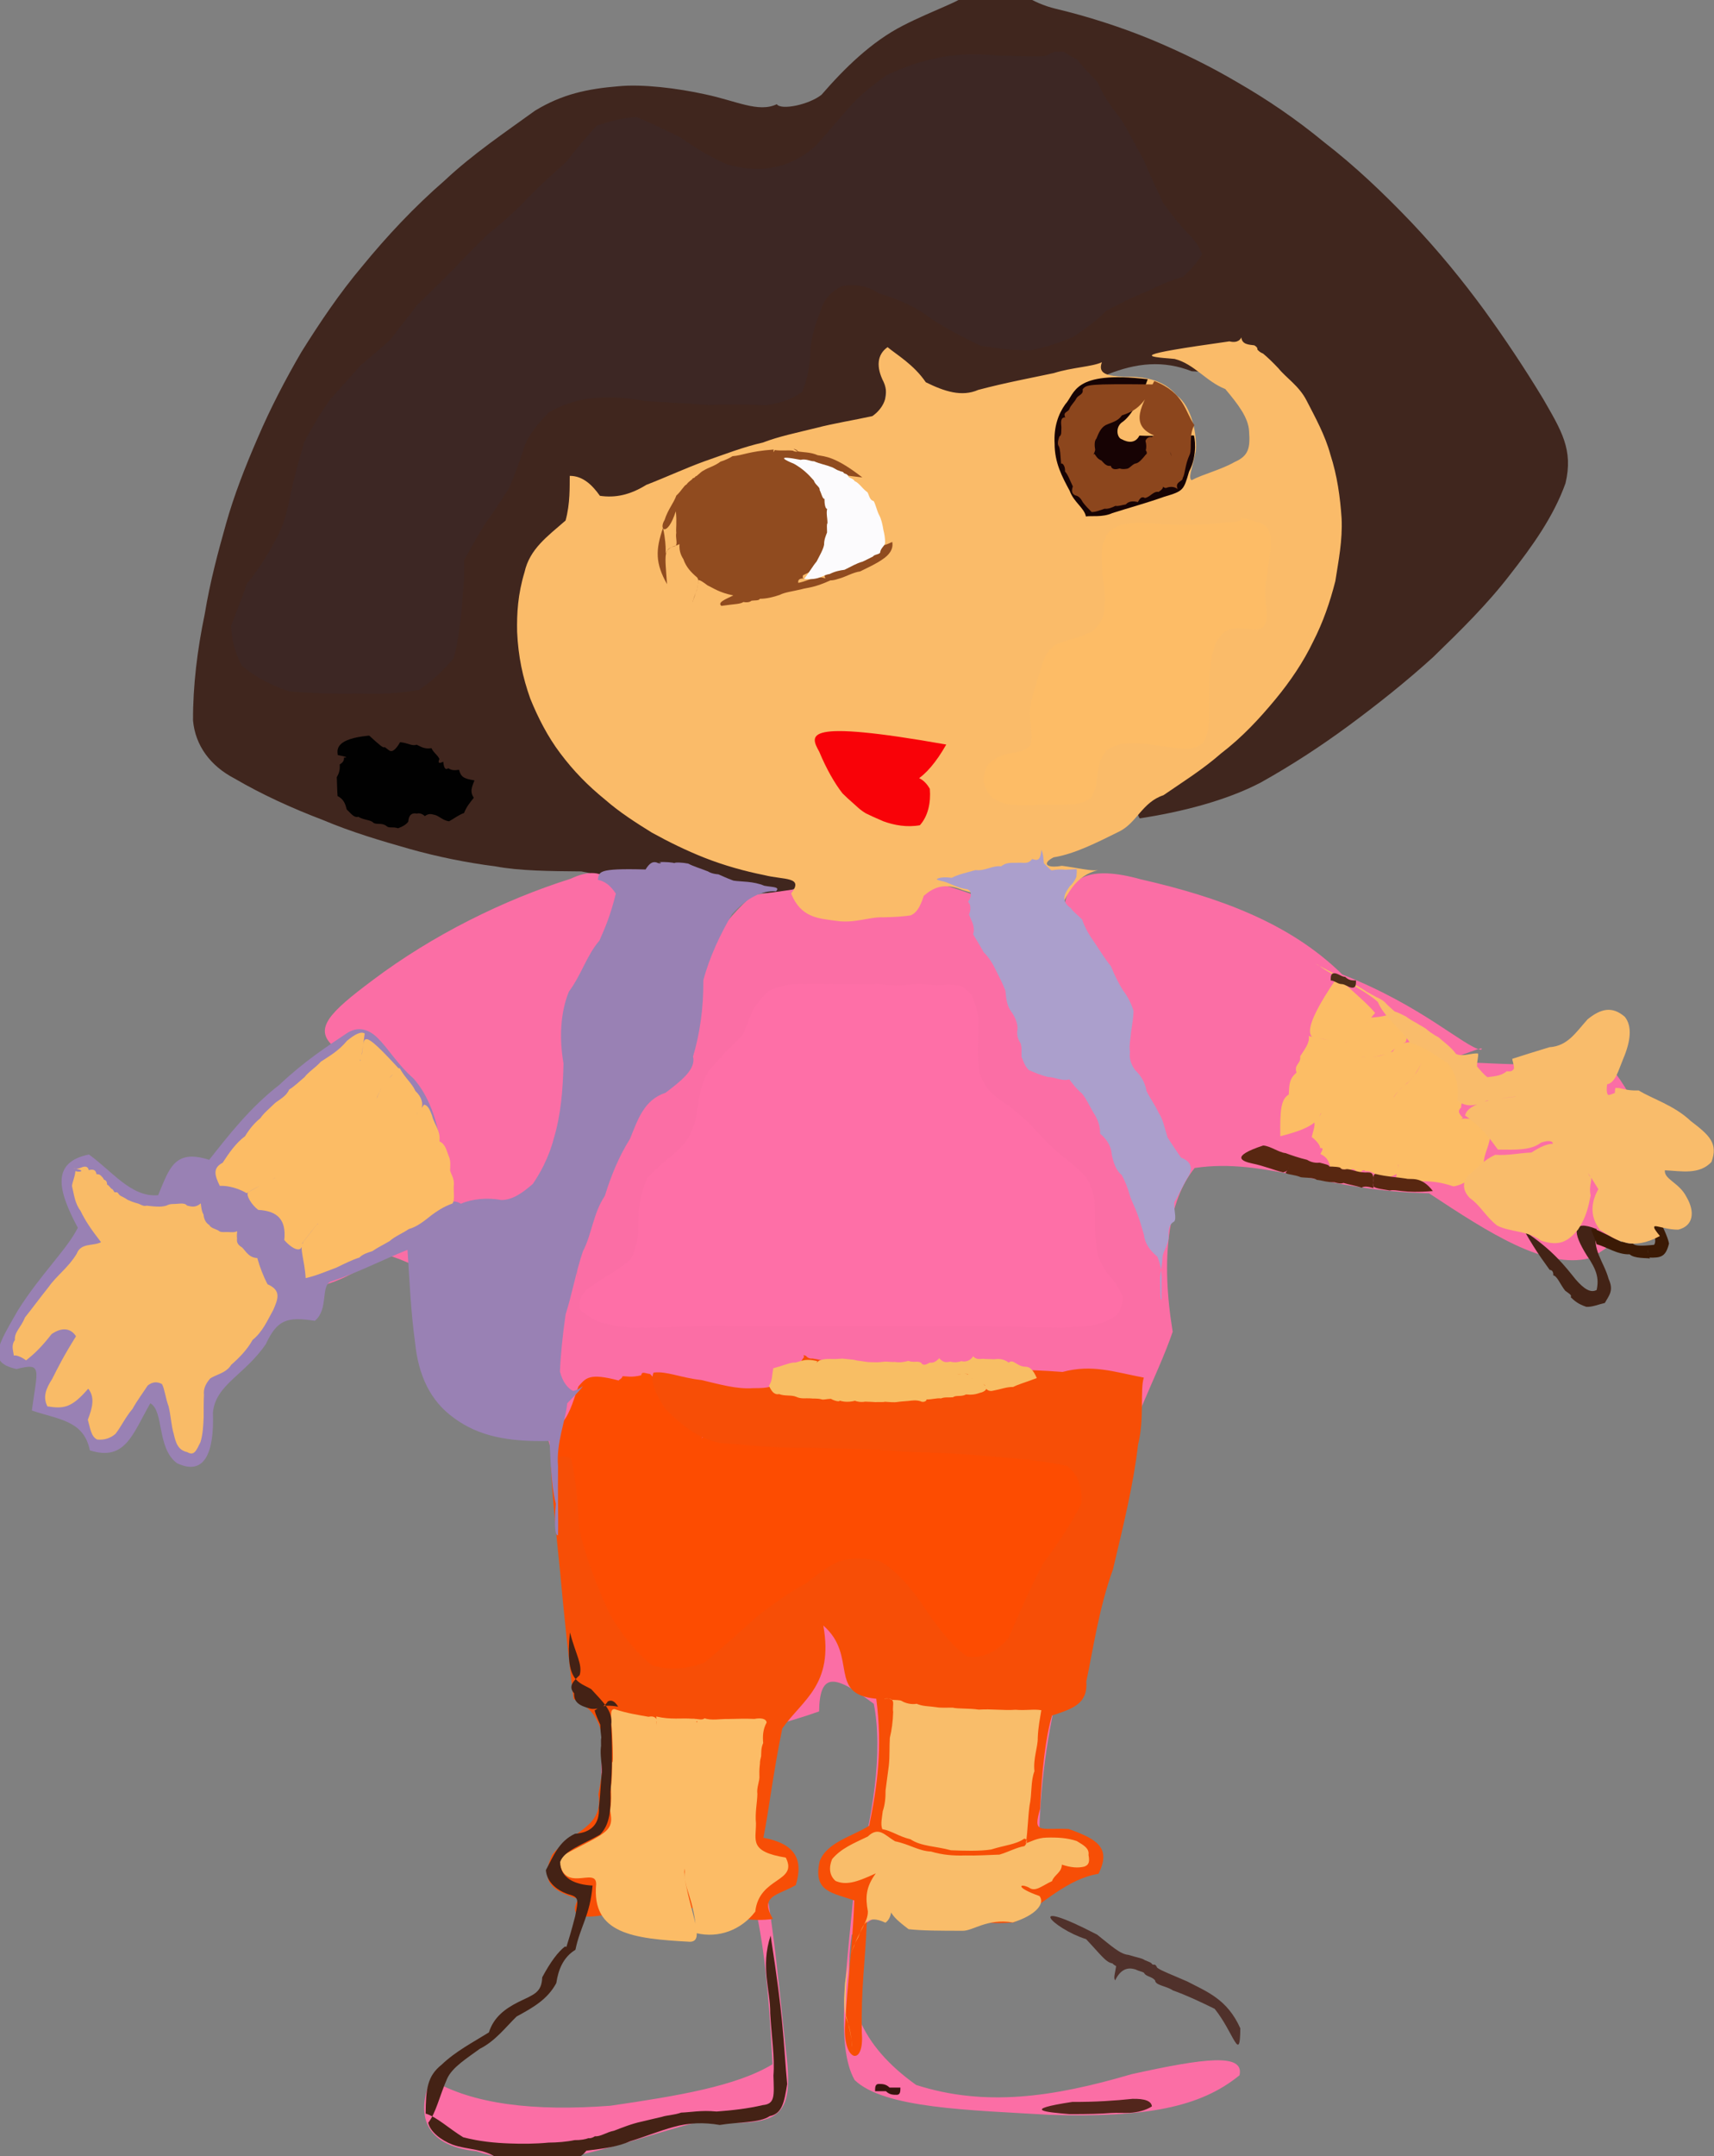 <?xml version="1.0" ?>
<svg xmlns="http://www.w3.org/2000/svg" version="1.1" width="474" height="596">
  <rect width="100%" height="100%" fill="#808080" stroke="none"/>
  <defs/>
  <g>
    <path d="M 266.273 -1.134 C 268.229 -1.424 270.43 -1.769 272.201 -2.534 C 273.372 -3.148 274.095 -3.476 274.657 -3.91 C 274.608 -3.984 274.549 -3.942 274.609 -3.846 C 274.916 -3.758 275.673 -3.492 278.039 -4.596 C 281.69 -2.508 285.131 0.767 291.917 2.412 C 300.777 4.516 310.042 7.496 318.348 10.917 C 326.633 14.375 334.517 18.222 342.28 22.797 C 350.418 27.482 358.422 32.901 366.266 39.374 C 374.669 45.863 382.631 53.412 390.345 61.493 C 397.808 69.359 404.487 77.563 410.51 85.777 C 416.121 93.556 421.483 101.537 426.748 110.239 C 431.776 118.992 435.145 124.274 432.934 133.565 C 429.656 142.706 423.914 150.77 417.584 158.85 C 411.282 167.056 403.837 174.346 396.345 181.612 C 388.748 188.514 380.825 194.774 372.826 200.683 C 364.972 206.452 357.125 211.546 348.67 216.281 C 339.046 221.319 326.673 224.441 315.201 226.191 C 313.297 223.876 316.961 218.063 323.506 211.286 C 331.703 204.819 339.972 197.894 347.327 190.25 C 353.432 182.177 358.304 174.148 362.02 166.333 C 364.874 158.696 366.804 151.044 367.979 142.996 C 368.25 134.759 368.806 126.371 365.274 119.807 C 361.322 112.796 357.449 106.852 351.796 103.038 C 344.919 101.618 337.325 103.143 329.558 102.614 C 321.729 99.526 314.195 100.303 306.304 103.493 C 297.761 106.459 289.078 109.32 280.546 111.048 C 272.205 111.051 264.415 109.682 257.612 107.559 C 252.284 105.406 248.439 103.865 246.026 103.821 C 245.323 105.531 244.799 108.658 244.603 113.899 C 241.005 117.827 234.049 121.328 224.504 124.911 C 214.81 128.526 204.673 131.413 194.81 133.536 C 185.481 135.072 177.449 136.221 171.303 137.832 C 165.777 138.069 162.005 139.063 159.107 141.004 C 156.776 143.847 154.774 147.737 152.712 153.074 C 150.629 159.743 148.744 167.308 147.503 175.261 C 147.415 183.313 148.447 191.628 151.033 199.52 C 155.3 207.007 160.861 214.125 167.995 220.686 C 176.445 226.806 185.966 232.193 195.758 236.252 C 205.037 239.29 213.481 241.078 219.859 242.523 C 221.747 246.016 219.331 246.064 213.377 246.792 C 206.16 246.975 197.645 246.687 188.156 245.394 C 178.697 243.828 169.327 242.658 160.742 240.854 C 151.935 240.777 143.74 240.717 137.012 239.464 C 128.805 238.407 120.883 236.779 113.266 234.64 C 105.358 232.392 97.263 230.008 89.334 226.66 C 80.807 223.407 72.518 219.659 64.795 215.14 C 58.151 211.679 54.001 206.042 53.381 199.14 C 53.342 189.545 54.567 179.552 56.615 169.748 C 58.109 160.698 60.256 152.774 62.491 144.82 C 64.742 136.832 67.778 129.076 71.275 121.025 C 74.745 112.922 78.846 105.025 83.346 97.302 C 88.375 89.273 93.828 81.099 100.239 73.515 C 106.938 65.339 114.488 57.242 122.949 49.907 C 130.7 42.613 139.656 36.598 147.941 30.601 C 155.484 25.993 162.537 24.536 171.105 23.837 C 177.516 23.201 187.258 24.35 195.016 26.073 C 203.522 27.843 209.763 31.233 214.816 28.805 C 215.986 30.527 223.675 28.97 227.183 26.196 C 233.496 18.919 240.978 11.518 249.753 7.052 C 257.928 2.856 266.856 -0.111 266.273 -1.134" stroke-width="0.0" fill="rgb(64, 38, 30)" opacity="1" stroke="rgb(75, 76, 114)" stroke-opacity="0.609" stroke-linecap="round" stroke-linejoin="round"/>
    <path d="M 315.516 243.052 C 336.946 247.94 356.696 255.051 371.203 269.345 C 393.325 278.025 404.721 289.21 409.571 290.184 C 410.994 288.699 405.466 291.526 393.984 294.916 C 380.245 292.63 373.778 291.656 376.965 292.366 C 392.289 292.729 415.503 294.612 445.263 294.696 C 461.745 315.278 459.027 337.892 439.544 347.775 C 427.336 350.794 412.051 340.95 395.181 329.813 C 366.599 329.26 349.852 319.896 330.372 322.833 C 323.093 331.855 320.929 347.559 324.302 368.087 C 320.068 380.605 311.416 395.373 306.337 416.235 C 300.357 437.162 294.127 457.391 290.398 477.67 C 287.41 494.165 287.051 508.731 287.504 517.873 C 287.292 523.327 280.921 524.738 269.908 524.174 C 256.749 524.012 244.087 526.633 235.531 534.815 C 232.818 552.804 238.034 565.316 253.353 576.277 C 272.346 582.351 290.991 579.742 312.955 573.292 C 333.054 568.864 344.162 567.407 342.787 573.598 C 331.854 582.54 316.7 585.329 290.13 584.525 C 268.101 583.221 244.513 582.764 236.349 574.919 C 230.947 565.462 234.103 544.805 236.297 521.01 C 241.443 502.37 244.265 484.161 241.644 470.932 C 231.003 462.994 226.703 461.867 226.512 473.031 C 217.201 476.363 204.961 479.226 194.974 482.7 C 187.114 483.764 182.828 484.639 182.914 486.609 C 187.708 490.53 196.08 497.371 208.33 506.376 C 213.139 522.684 214.913 544.387 217.283 566.258 C 219.826 586.075 215.849 587.763 193.448 586.396 C 170.173 592.335 152.463 601.41 131.725 594.602 C 116.895 593.052 115.154 583.946 119.142 574.734 C 130.555 581.609 147.659 583.621 168.782 582.023 C 187.386 579.316 203.651 576.616 213.634 570.556 C 212.94 557.424 211.979 541.876 209.303 529.225 C 199.362 524.819 189.767 523.144 181.1 523.84 C 174.38 524.296 169.771 522.422 166.619 516.681 C 165.622 506.735 166.58 492.959 166.301 476.073 C 161.574 457.475 157.52 437.45 155.126 416.434 C 153.231 396.777 146.27 380.287 135.162 365.646 C 124.121 353.057 111.093 346.802 98.732 344.883 C 87.729 350.228 82.938 353.682 83.569 356.086 C 89.285 356.149 98.176 352.87 107.451 345.216 C 114.067 334.084 118.2 322.604 117.648 311.809 C 111.316 302.85 101.851 295.49 92.131 289.132 C 86.715 284.315 91.09 279.859 103.053 270.929 C 119.601 258.452 139.339 248.697 157.836 242.878 C 167.667 238.164 172.101 244.5 171.475 256.118 C 167.829 271.115 163.479 288.286 159.967 306.231 C 158.083 323.472 157.984 338.753 159.501 350.919 C 160.437 360.941 161.612 366.484 161.884 367.861 C 161.35 365.233 160.164 359.366 159.543 350.851 C 161.53 340.257 164.593 328.376 168.847 315.715 C 173.964 302.562 179.659 289.595 185.905 276.921 C 192.686 265.172 200.668 253.895 208.195 247.392 C 224.414 245.275 236.765 243.128 250.482 242.106 C 263.772 244.836 276.216 249.049 287.031 256.234 C 295.223 266.405 300.505 280.023 304.846 294.747 C 311.102 306.414 315.508 315.786 318.21 320.745 C 317.561 317.813 314.985 314.185 315.446 308.047 C 316.095 305.094 315.499 305.735 314.052 308.17 C 309.972 304.69 305.134 295.192 299.367 280.053 C 293.454 257.279 286.785 235.044 315.516 243.052" stroke-width="0.0" fill="rgb(251, 110, 165)" opacity="1" stroke="rgb(144, 58, 37)" stroke-opacity="0.468" stroke-linecap="round" stroke-linejoin="round"/>
    <path d="M 339.992 94.353 C 342.457 94.964 343.145 93.589 343.292 93.255 C 343.454 95.273 345.477 95.253 346.87 95.448 C 347.445 95.772 347.791 96.126 347.723 96.62 C 348.091 97.005 348.464 97.402 349.298 97.73 C 350.539 98.754 351.91 100.071 353.531 101.783 C 355.686 104.459 359.234 106.624 361.32 110.691 C 363.732 115.386 366.453 120.263 367.911 125.632 C 369.817 131.486 370.627 137.507 371.016 143.282 C 371.289 149.507 370.184 154.782 369.278 160.643 C 367.78 166.522 365.891 171.965 363.141 177.35 C 360.459 182.932 356.842 188.303 352.678 193.331 C 348.331 198.568 343.672 203.643 337.688 208.236 C 332.568 212.726 326.84 216.288 321.741 219.798 C 315.879 221.725 314.389 227.442 309.506 229.837 C 303.335 232.897 297.14 236.045 291.382 236.964 C 288.27 238.519 289.017 240.111 293.669 239.307 C 297.75 239.82 301.855 240.859 303.692 240.486 C 297.646 241.953 294.432 246.878 291.412 256.478 C 296.261 267.596 299.542 274.75 303.134 280.322 C 304.874 284.451 306.225 286.66 306.444 287.018 C 305.743 285.693 304.112 282.659 301.711 278.426 C 301.067 271.346 295.384 269.186 293.229 263.387 C 289.855 257.79 285.869 254.302 280.749 251.963 C 276.196 249.336 271.277 247.433 266.189 246.01 C 261.167 243.897 258.174 245.252 255.469 247.604 C 254.337 251.092 253.318 252.344 251.867 252.999 C 250.047 253.289 247.745 253.473 244.22 253.546 C 240.544 253.376 236.41 255.248 231.446 254.543 C 226.288 253.848 221.513 253.691 218.784 246.971 C 222.441 242.241 216.803 243.261 211.362 241.881 C 205.891 240.788 200.281 239.223 194.822 237.081 C 189.688 235.047 184.851 232.661 180.312 230.157 C 175.912 227.432 171.365 224.54 167.332 221.009 C 162.601 217.175 158.608 213.108 154.905 208.163 C 151.49 203.647 148.739 198.291 146.631 193.06 C 144.547 187.163 143.327 181.539 143.008 174.659 C 142.903 169.591 143.197 164.304 145.053 158.156 C 146.488 151.749 151.281 148.337 156.408 143.87 C 157.717 139.115 157.516 134.389 157.556 131.528 C 161.178 131.51 163.781 134.049 165.899 137.038 C 170.181 137.665 174.232 136.804 178.718 134.025 C 184.454 131.801 189.716 129.346 194.792 127.513 C 200.28 125.614 205.591 123.518 210.967 122.323 C 215.284 120.646 220.224 119.636 225.597 118.309 C 230.691 116.978 236.399 116.091 241.253 115.01 C 244.086 113.032 246.13 109.496 244.373 105.599 C 242.23 101.426 242.547 97.989 245.456 95.953 C 247.899 98.005 252.673 100.73 256.029 105.654 C 261.132 108.182 265.962 109.777 270.538 107.762 C 278.046 105.782 284.837 104.518 291.427 103.125 C 296.603 101.506 302.006 101.388 304.724 100.119 C 303.446 103.563 306.694 103.856 310.711 104.162 C 315.713 103.998 321.64 104.634 325.466 109.351 C 329.671 112.405 331.139 120.528 330.671 124.791 C 329.629 129.736 328.546 132.148 329.545 132.719 C 332.788 131.011 337.559 129.897 341.483 127.669 C 345.358 125.982 345.75 123.704 345.431 119.252 C 345.269 115.468 342.416 111.784 338.853 107.533 C 333.552 105.452 330.212 100.559 324.835 99.209 C 316.378 98.52 312.362 98.227 339.992 94.353" stroke-width="0.0" fill="rgb(250, 187, 105)" opacity="1.0" stroke="rgb(142, 213, 74)" stroke-opacity="0.09" stroke-linecap="round" stroke-linejoin="round"/>
    <path d="M 171.171 381.597 C 170.78 381.477 172.107 381.122 172.129 380.394 C 173.247 380.353 174.516 380.814 177.316 380.131 C 177.532 378.923 178.338 379.61 179.762 379.759 C 180.69 380.902 181.681 381.257 182.663 381.807 C 183.692 382.057 184.633 382.287 185.46 382.512 C 186.273 382.676 187.026 382.779 187.765 382.922 C 188.525 382.999 189.277 383.069 190.066 383.288 C 191.01 383.599 191.874 383.999 192.799 384.682 C 193.706 385.487 194.37 386.405 194.877 387.454 C 195.128 388.41 195.079 389.334 194.692 390.21 C 193.997 390.886 193.29 391.453 192.502 392.072 C 191.847 392.613 191.46 393.124 191.419 393.837 C 191.686 394.574 192.192 395.232 192.847 395.736 C 193.744 396.205 194.439 396.655 194.382 396.953 C 194.084 397.498 193.939 397.679 193.957 397.746 C 194.041 397.416 194.382 397.057 195.303 397.067 C 196.844 397.078 198.73 396.9 200.987 396.727 C 203.706 396.666 206.835 396.584 210.229 396.654 C 213.889 396.64 217.708 396.631 221.553 396.591 C 225.517 396.491 229.588 396.384 233.495 396.25 C 237.4 396.139 241.441 395.914 245.43 395.695 C 249.516 395.462 253.719 395.323 257.899 395.246 C 262.021 395.166 266.017 395.194 269.86 395.313 C 273.289 395.424 276.581 395.418 279.628 395.328 C 282.615 395.148 285.596 395.022 288.634 395.259 C 291.701 396.071 294.912 397.607 297.846 399.612 C 300.513 402.244 302.81 405.419 304.382 408.917 C 305.344 412.679 305.541 416.526 305.052 420.395 C 304.105 424.123 302.677 427.671 300.928 430.864 C 299.123 433.7 297.31 436.207 295.555 438.38 C 294.101 440.34 292.845 442.222 291.745 444.173 C 290.797 446.263 289.735 448.71 288.4 451.431 C 286.653 454.291 284.441 457.263 281.821 460.042 C 278.807 462.304 275.512 464.075 272.029 465.054 C 268.534 464.909 265.187 463.811 262.242 461.865 C 259.757 459.064 257.806 455.773 256.447 452.334 C 255.373 448.81 254.434 445.43 253.545 442.356 C 252.301 440.069 250.517 438.212 248.619 436.491 C 246.449 435.076 243.704 434.435 240.88 434.227 C 238.023 434.319 235.5 434.525 233.246 434.811 C 231.563 434.922 230.388 434.922 229.719 434.854 C 229.414 434.814 229.37 434.854 229.492 435.048 C 229.667 435.438 229.728 436.111 229.643 437.142 C 229.472 438.47 228.987 440.052 228.235 441.908 C 227.318 443.821 226.197 445.807 224.753 447.813 C 223.136 449.711 221.248 451.538 219.225 453.477 C 216.922 455.622 214.44 457.911 211.776 460.216 C 208.894 462.383 205.743 464.246 202.234 465.712 C 198.529 466.647 194.572 466.942 190.426 466.648 C 186.4 465.927 182.408 464.631 178.83 463.15 C 175.789 461.34 173.275 459.513 171.266 457.794 C 169.678 456.142 168.328 454.764 167.017 453.491 C 165.76 452.4 164.422 451.436 162.984 450.181 C 161.51 448.593 160.151 446.561 158.996 443.859 C 157.796 440.666 156.813 436.965 156.163 432.889 C 155.72 428.587 155.426 424.191 155.095 419.735 C 154.8 415.181 154.665 410.628 154.108 406.085 C 153.798 401.614 154.155 397.149 155.498 393.233 C 158.002 390.149 158.732 386.247 159.986 383.172 C 161.982 380.972 162.788 379.337 171.171 381.597" stroke-width="0.0" fill="rgb(253, 76, 1)" opacity="1" stroke="rgb(42, 1, 70)" stroke-opacity="0.385" stroke-linecap="round" stroke-linejoin="round"/>
    <path d="M 222.376 375.022 C 221.949 374.301 222.488 374.61 222.951 374.805 C 223.321 375.295 223.901 375.575 224.69 375.488 C 225.674 375.634 227.103 375.926 229.351 376.339 C 232.561 376.555 236.562 376.788 241.747 377.148 C 248.208 377.669 255.792 378.027 264.253 378.384 C 273.474 378.586 283.412 378.371 293.836 379.203 C 302.023 377.013 308.025 379.186 316.324 380.772 C 315.216 384.019 316.553 392.119 314.723 399.319 C 313.449 410.329 310.766 421.202 307.792 433.761 C 303.86 444.601 302.284 456.027 300.419 464.734 C 300.864 470.899 296.772 472.257 290.927 474.166 C 289.133 480.222 288.073 489.779 287.647 499.899 C 285.592 507.011 287.493 505.16 295.536 505.527 C 303.371 508.336 307.394 510.687 303.779 517.918 C 295.352 519.267 288.468 526.057 280.398 531.344 C 268.99 532.374 261.277 528.874 250.93 529.425 C 244.162 526.021 240.003 526.673 239.681 531.76 C 239.346 541.437 238.047 549.708 238.339 561.975 C 239.042 571.056 233.385 570.04 233.647 560.423 C 234.343 547.766 235.781 537.955 236.25 525.291 C 230.276 523.13 224.777 522.99 226.654 514.515 C 228.582 509.194 235.707 507.595 240.369 504.633 C 242.603 493.751 244.093 483.121 242.329 469.521 C 228.741 468.337 237.375 457.732 227.695 449.309 C 230.586 465.722 222.005 469.709 216.34 477.739 C 213.783 490.074 212.501 501.353 211.102 507.95 C 219.889 509.582 222.245 513.903 220.072 521.042 C 214.976 523.965 209.941 523.926 213.745 530.383 C 208.396 531.224 201.691 530.12 193.46 527.501 C 185.256 526.95 176.87 527.188 170.14 528.753 C 163.251 530.07 156.495 531.121 159.911 524.866 C 152.837 522.628 149.181 520.354 152.697 512.648 C 157.744 506.263 167.09 505.137 165.468 495.982 C 168.281 481.923 167.308 473.611 158.63 469.626 C 157.223 458.102 156.022 446.912 154.878 434.31 C 153.826 423.848 152.776 414.091 152.347 405.673 C 153.257 402.663 155.726 401.705 157.969 403.269 C 159.176 408.294 159.78 415.093 160.286 423.192 C 162.28 431.288 165.421 439.325 168.684 446.228 C 172.14 452.191 176.04 456.806 180.162 460.186 C 184.779 461.772 189.573 461.386 194.7 459.605 C 199.54 455.688 204.497 451.124 209.603 446.586 C 214.637 442.684 219.142 439.635 223.199 437.473 C 226.205 434.899 229.164 432.841 231.997 431.574 C 235.146 430.475 238.885 430.568 243.133 431.41 C 247.509 433.757 251.428 438.186 255.314 443.848 C 259.18 449.67 263.176 454.913 267.45 457.876 C 271.812 458.472 275.776 456.567 278.965 452.641 C 281.754 446.076 284.776 439.156 288.465 432.153 C 292.925 426.112 296.634 420.594 299.013 415.581 C 299.388 411.161 298.188 407.63 295.133 405.199 C 289.626 403.981 283.198 403.269 275.741 402.683 C 267.561 401.902 258.939 401.509 250.086 401.232 C 240.982 400.415 232.044 400.38 223.299 400.143 C 214.801 400.369 206.8 399.378 199.128 398.845 C 192.656 397.554 187.975 393.408 183.966 389.359 C 181.345 385.435 179.773 381.862 180.723 379.388 C 184.341 378.901 188.243 380.823 193.959 381.437 C 199.274 382.695 203.704 383.988 208.215 383.689 C 212.13 383.617 216.405 384.211 222.376 375.022" stroke-width="0.0" fill="rgb(247, 78, 6)" opacity="0.999" stroke="rgb(199, 144, 147)" stroke-opacity="0.721" stroke-linecap="round" stroke-linejoin="round"/>
    <path d="M 178.523 240.325 C 179.607 238.571 180.502 238.038 181.627 238.398 C 182.474 238.899 183.477 238.423 182.102 238.314 C 183.821 238.134 186.312 238.43 186.485 238.562 C 186.729 238.292 188.672 238.376 190.334 238.698 C 191.591 239.407 193.934 240.116 195.791 240.857 C 196.989 241.623 198.575 241.618 198.957 241.745 C 198.805 241.858 198.695 241.798 198.382 241.571 C 199.58 241.99 200.777 242.686 202.845 243.401 C 204.995 243.739 208.335 243.532 211.35 244.813 C 213.612 245.246 215.856 245.077 214.604 246.351 C 210.647 246.118 206.623 248.094 202.458 252.645 C 199.297 258.07 196.265 264.291 194.504 270.952 C 194.575 278.76 193.495 285.855 191.65 292.043 C 192.548 295.586 188.198 298.86 184.052 302.043 C 178.095 303.977 176.397 309.437 174.215 314.785 C 171.069 319.797 168.946 325.104 167.256 330.564 C 164.053 335.272 163.666 341.19 161.208 345.837 C 159.309 351.371 158.228 357.654 156.412 363.31 C 155.555 369.365 155.027 374.634 154.853 379.107 C 155.576 381.957 157.018 383.763 158.506 384.454 C 159.619 384.267 160.569 383.632 161.125 383.139 C 161.108 383.477 159.633 385.035 156.865 387.865 C 156.365 392.937 153.783 398.715 154.325 405.319 C 154.206 413.044 154.446 419.596 154.32 424.346 C 153.406 424.57 153.264 420.902 153.72 415.648 C 152.25 409.905 152.247 401.896 151.963 398.288 C 140.49 398.553 132.351 396.95 125.591 391.964 C 118.972 387.241 115.7 380.113 114.788 371.092 C 113.606 362.526 113.252 354.015 112.694 345.448 C 105.328 348.391 99.292 351.644 91.272 354.298 C 88.702 355.819 90.841 361.961 87.071 365.067 C 79.325 363.881 76.665 364.769 73.516 371.504 C 67.697 380.048 59.599 382.689 58.885 390.436 C 59.28 401.534 56.556 408.033 48.97 404.435 C 43.293 400.292 45.397 389.961 41.567 387.869 C 36.788 396.071 34.748 404.067 24.846 400.871 C 23.172 392.555 16.116 392.363 8.81 389.859 C 10.325 378.427 11.855 376.533 4.572 378.399 C -3.775 376.539 -0.61 371.906 4.968 362.144 C 11.181 352.272 18.584 345.256 21.52 339.354 C 15.814 328.707 14.28 321.247 24.587 319.096 C 31.02 323.714 36.334 331.018 43.73 330.352 C 46.799 323.117 48.13 317.445 57.847 320.575 C 63.228 313.778 69.164 306.099 77.289 299.817 C 84.038 293.411 90.588 289.141 95.644 285.769 C 99.149 283.297 102.287 284.698 104.572 287.036 C 107.263 289.684 110.044 294.332 114.315 298.05 C 118.096 302.292 120.242 308.025 121.376 313.507 C 121.315 319.258 121.035 323.979 119.216 327.951 C 120.839 331.031 120.896 333.051 121.338 333.405 C 122.942 333.335 124.88 331.026 127.455 332.714 C 130.435 331.381 134.805 330.942 138.6 331.68 C 141.81 331.69 144.575 329.631 147.345 327.238 C 149.174 324.538 151.691 320.288 153.183 314.547 C 155.125 308.077 155.674 301.115 155.835 293.938 C 154.581 286.719 155.039 279.682 157.319 274.095 C 160.831 269.349 162.227 264.087 165.78 259.96 C 167.503 255.982 168.697 253.374 170.308 246.998 C 168.094 243.609 166.039 243.386 165.324 243.16 C 165.79 241.021 164.917 239.943 178.523 240.325" stroke-width="0.0" fill="rgb(153, 129, 180)" opacity="1" stroke="rgb(22, 147, 239)" stroke-opacity="0.708" stroke-linecap="round" stroke-linejoin="round"/>
    <path d="M 110.356 295.424 C 107.489 297.702 105.401 300.586 104.332 303.094 C 104.017 304.087 104.123 304.192 104.031 304.157 C 104.472 302.349 105.844 300.113 107.34 298.283 C 109.241 296.649 109.905 294.846 110.583 295.331 C 112.145 298.11 113.967 299.455 114.878 301.552 C 116.77 303.309 117.007 305.166 116.577 306.355 C 115.348 307.629 114.95 308.787 115.659 307.447 C 114.866 307.929 115.497 307.982 117.236 305.33 C 118.373 305.424 118.959 306.998 119.478 308.316 C 120.022 310.728 121.923 312.524 121.522 315.467 C 123.284 316.234 123.543 318.319 124.226 319.859 C 124.69 321.113 124.499 322.376 124.473 323.576 C 124.835 324.72 125.628 325.828 125.518 327.386 C 125.315 329.329 125.888 331.432 125.137 332.634 C 122.434 333.629 120.788 334.807 119.394 335.827 C 117.573 337.258 115.455 339.068 113.053 339.707 C 111.395 340.863 109.317 341.645 107.718 343.053 C 106.21 343.946 104.651 344.693 102.894 345.852 C 101.786 346.165 100.214 346.696 99.387 347.587 C 97.323 348.241 95.404 349.213 93.002 350.376 C 90.275 351.374 87.337 352.665 84.527 353.263 C 84.236 348.056 82.704 345.065 83.837 343.333 C 86.305 340.19 87.82 337.991 88.075 338.219 C 87.761 338.531 87.884 337.361 87.901 338.184 C 86.936 339.19 85.715 340.904 83.596 343.61 C 83.633 346.5 80.998 345.44 78.619 342.76 C 79.186 337.227 76.877 334.712 71.413 334.414 C 69.544 333.006 67.949 330.304 68.61 329.564 C 71.602 327.853 73.878 326.552 76.031 325.646 C 76.428 325.403 75.102 326.095 75.952 325.659 C 75.001 326.17 71.99 327.486 68.199 329.8 C 67.45 329.317 64.375 327.651 60.781 327.765 C 59.303 324.753 58.825 322.835 61.581 321.374 C 63.365 318.621 65.272 315.893 67.784 314.028 C 69.004 312.007 70.394 310.352 72.006 309.068 C 72.887 307.712 74.398 306.517 75.999 304.929 C 77.27 303.89 79.204 303.008 79.965 301.145 C 81.497 300.232 82.711 298.953 84.178 297.759 C 85.379 296.182 87.226 295.151 88.725 293.449 C 90.999 291.932 93.568 290.554 95.962 287.674 C 98.06 285.914 99.872 284.966 100.858 285.669 C 100.201 290.583 99.857 292.79 99.544 293.017 C 99.753 294.412 99.168 294.05 100.118 291.137 C 100.851 286.656 99.633 283.776 110.356 295.424" stroke-width="0.0" fill="rgb(252, 188, 101)" opacity="1" stroke="rgb(84, 53, 108)" stroke-opacity="0.494" stroke-linecap="round" stroke-linejoin="round"/>
    <path d="M 196.277 133.404 C 202.1 133.515 208.187 133.555 209.977 133.398 C 209.747 135.963 208.389 138.122 206.129 140.53 C 206.222 141.782 208.039 144.082 210.773 144.25 C 212.843 142.432 211.289 141.928 215.934 142.605 C 216.853 141.11 216.308 144.216 216.606 147.095 C 216.594 150.666 216.268 154.007 217.122 154.785 C 217.029 154.352 213.155 154.577 212.776 154.51 C 207.954 154.498 202.517 154.521 198.155 154.506 C 197.964 154.382 197.802 154.752 194.54 155.943 C 197.039 152.984 196.446 151.689 196.424 148.346 C 196.684 145.431 196.24 142.052 196.528 139.063 C 196.452 136.798 195.623 135.152 197.458 136.644 C 202.412 136.177 203.304 136.999 196.277 133.404" stroke-width="0.0" fill="rgb(5, 3, 4)" opacity="0.999" stroke="rgb(4, 5, 165)" stroke-opacity="0.883" stroke-linecap="round" stroke-linejoin="round"/>
    <path d="M 317.396 104.817 C 316.05 108.702 313.371 114.458 310.549 116.541 C 308.29 117.9 308.868 121.049 310.229 121.41 C 311.986 122.387 314.005 122.561 315.102 120.395 C 319.672 120.602 325.317 120.378 330.148 120.358 C 330.313 120.464 331.332 125.639 328.833 130.35 C 327.327 135.516 327.278 135.732 322.002 137.285 C 316.994 139.069 312.179 140.36 307.613 141.817 C 304.892 143.077 301.4 142.478 300.311 142.754 C 299.799 140.311 296.969 138.84 295.825 135.673 C 293.72 131.763 291.644 127.912 291.65 122.647 C 291.38 117.97 292.699 114.406 294.582 111.761 C 297.38 108.788 296.564 102.362 317.396 104.817" stroke-width="0.0" fill="rgb(23, 3, 4)" opacity="0.999" stroke="rgb(42, 191, 131)" stroke-opacity="0.751" stroke-linecap="round" stroke-linejoin="round"/>
    <path d="M 421.653 340.38 C 429.398 345.466 432.9 350.095 435.709 353.59 C 438.01 356.238 439.869 357.47 441.552 356.544 C 442.242 353.311 441.571 350.962 438.789 346.937 C 435 340.836 434.39 336.849 441.567 339.719 C 440.118 345.555 443.49 348.503 444.863 353.511 C 446.319 356.692 445.037 357.961 443.811 360.135 C 442.165 360.489 440.396 361.293 438.71 361.208 C 436.436 360.464 435.403 359.54 434.385 358.558 C 434.691 357.917 434.094 357.688 432.844 356.747 C 431.502 355.064 430.591 352.616 429.55 352.517 C 429.588 352.027 429.527 351.034 428.562 350.994 C 427.673 349.668 425.216 346.676 421.653 340.38" stroke-width="0.0" fill="rgb(67, 35, 22)" opacity="1" stroke="rgb(111, 65, 159)" stroke-opacity="0.715" stroke-linecap="round" stroke-linejoin="round"/>
    <path d="M 181.492 474.439 C 185.475 475.374 188.544 474.817 191.377 475.05 C 193.182 474.942 192.774 475.765 192.52 475.913 C 192.947 476.082 192.988 476.046 192.337 475.091 C 193.074 475.135 194.306 475.485 194.836 474.926 C 196.789 475.612 199.132 475.062 201.544 475.122 C 204.063 475.047 206.472 475.009 208.624 475.104 C 210.39 474.769 211.888 475.004 212.009 476.102 C 211 477.917 210.876 479.796 211.051 481.777 C 210.41 483.214 210.547 484.482 210.486 485.401 C 210.299 486.101 210.147 486.798 210.155 487.483 C 210.074 488.14 209.949 489.244 210.008 490.792 C 210.153 492.252 209.186 494.009 209.446 495.861 C 209.413 498.18 208.764 501.053 209.063 503.978 C 209.082 508.684 207.115 511.783 217.302 513.434 C 220.8 520.326 209.936 518.682 208.874 528.352 C 205.05 533.385 198.823 535.811 192.548 534.315 C 192.028 524.915 188.849 521.454 189.383 517.285 C 189.144 514.029 186.545 512.112 189.508 512.01 C 189.925 513.339 188.499 516.739 189.86 521.671 C 191.686 530.48 194.695 536.633 190.796 536.699 C 174.964 535.862 163.613 534.447 164.859 520.845 C 165.034 515.584 155.262 524.092 154.597 513.378 C 167.438 506.49 169.993 506.53 168.727 500.458 C 169.276 496.651 168.822 494.608 168.991 493.372 C 169.274 491.834 169.252 489.08 169.253 487.061 C 169.573 487.459 169.482 485.273 169.445 483.242 C 169.334 480.93 169.323 478.068 169.022 476.423 C 169.096 474 168.65 472.426 169.936 472.394 C 173.478 473.585 176.486 473.999 179.353 474.513 C 180.954 474.122 181.87 475.033 181.501 475.859 C 181.702 477.536 181.651 478.643 181.492 474.439" stroke-width="0.0" fill="rgb(252, 188, 102)" opacity="1" stroke="rgb(146, 36, 21)" stroke-opacity="0.113" stroke-linecap="round" stroke-linejoin="round"/>
    <path d="M 369.82 270.114 C 374.978 274.742 378.35 277.622 380.28 279.983 C 377.431 283.16 377.586 283.743 378.752 281.558 C 378.998 280.84 380.16 281.826 386.252 279.84 C 387.323 282.479 389.983 285.512 388.702 288.055 C 385.87 289.226 385.051 290.569 384.338 291.044 C 382.82 291.546 381.424 291.783 380.756 291.962 C 379.254 292.198 378.043 292.348 377.378 292.171 C 376.772 292.032 376.456 291.949 376.438 291.974 C 376.594 291.961 377.24 292.222 377.704 292.218 C 379.609 292.202 381.874 292.059 385.151 290.628 C 386.732 288.037 388.992 287.753 395.112 288.099 C 393.808 292.995 392.606 294.889 391.194 297.162 C 389.465 299.418 387.587 300.506 386.865 301.489 C 386.115 302.164 385.509 303.046 385.362 303.4 C 385.453 303.339 385.719 302.811 386.261 302.147 C 386.745 301.588 387.74 300.457 389.173 299.403 C 390.604 297.886 392.45 296.521 394.544 289.922 C 397.236 290.946 399.242 291.046 404.15 293.18 C 403.615 299 403.49 300.405 405.457 301.889 C 404.605 304.069 404.023 304.941 404.07 306.085 C 403.224 306.949 403.144 307.52 404.572 308.969 C 402.46 310.283 401.943 310.709 402.95 309.758 C 404.584 308.682 407.12 309.184 411.763 310.488 C 413.382 316.005 409.472 318.541 410.429 323.59 C 406.959 325.618 404.755 327.491 401.951 327.915 C 397.721 326.483 395.127 326.512 392.475 326.455 C 390.349 326.587 388.6 326.275 385.971 326.097 C 386.38 323.118 386.811 321.898 386.82 321.684 C 386.898 321.511 386.499 322.133 386.417 324.337 C 385.542 325.031 384.292 325.284 382.67 325.765 C 380.488 324.826 379.363 323.517 377.554 323.705 C 377.338 323.28 376.716 323.191 375.827 324.657 C 374.983 323.292 374.08 322.905 373.698 323.273 C 371.574 323.392 369.996 322.831 368.1 323.357 C 367.494 320.97 367.168 319.932 365.153 318.965 C 365.907 317.591 365.977 317.221 365.096 317.35 C 365.048 316.676 364.523 315.701 362.749 314.247 C 363.32 312.072 363.722 311.069 363.439 310.039 C 364.976 308.731 365.728 307.392 365.331 307.18 C 365.787 307.671 365.659 307.125 365.208 307.889 C 364.178 309.858 363.34 311.713 354.062 314.054 C 353.952 306.73 354.269 303.79 356.405 302.522 C 356.536 299.705 356.542 298.172 358.55 296.468 C 357.757 294.137 359.828 294.164 359.561 291.951 C 360.939 289.819 362.262 288.154 361.932 286.348 C 365.312 287.259 367.498 287.416 369.146 287.726 C 370.37 288.018 371.971 287.984 372.288 288.128 C 372.317 288.045 372.35 287.99 372.281 288.085 C 370.825 288.138 368.629 287.631 364.928 287.018 C 362.264 287.31 358.924 285.865 369.82 270.114" stroke-width="0.0" fill="rgb(252, 189, 101)" opacity="1" stroke="rgb(220, 162, 176)" stroke-opacity="0.854" stroke-linecap="round" stroke-linejoin="round"/>
    <path d="M 289.133 15.43 C 289.974 15.105 290.77 14.578 291.681 14.26 C 292.591 14.326 293.407 14.355 294.274 14.309 C 295.271 15.034 296.348 15.789 297.878 16.432 C 299.39 18.438 301.348 20.528 303.539 22.658 C 304.911 26.122 307.117 29.36 309.806 32.627 C 312.162 36.374 314.119 40.373 316.358 44.31 C 317.953 48.388 319.955 52.225 321.535 55.906 C 323.801 59.051 326.075 62.015 328.426 64.396 C 330.589 66.524 331.839 68.417 332.423 70.293 C 331.452 72.22 329.801 73.909 327.217 76.529 C 323.936 77.315 320.465 78.959 317.002 80.628 C 312.975 82.208 309.383 84.052 305.952 85.919 C 303.254 88.62 300.258 90.761 296.96 93.031 C 293.18 94.657 289.391 95.944 285.062 96.823 C 280.619 96.864 276.05 96.415 271.119 95.529 C 266.549 93.368 262.083 91.022 257.538 88.128 C 253.316 84.805 248.55 82.721 242.939 81.04 C 239.98 78.981 236.101 78.393 232.88 79.086 C 229.984 80.426 227.63 82.906 226.809 86.28 C 225.231 90.213 223.994 94.354 224.072 98.449 C 223.781 102.21 223.017 105.643 221.788 108.36 C 219.191 110.186 215.936 111.471 211.841 112.026 C 207.062 111.76 201.714 111.691 195.755 111.924 C 189.868 111.48 184.021 111.237 178.199 110.813 C 172.705 109.757 167.615 109.638 163.02 110.17 C 158.845 110.679 155.174 112.085 151.868 113.92 C 149.148 116.621 146.436 119.78 145.08 123.215 C 143.788 127.401 142.325 131.318 140.706 135.058 C 138.554 138.355 136.502 141.583 134.259 144.63 C 132.112 147.977 130.223 151.5 128.312 154.941 C 128.597 159.656 127.896 164.216 127.662 168.923 C 127.019 173.523 126.673 177.881 125.415 181.997 C 122.78 185.177 119.732 188.03 115.884 190.7 C 110.857 191.588 105.165 191.986 98.944 191.704 C 92.505 191.846 86.147 191.611 79.988 191.096 C 74.74 189.38 70.367 186.921 66.925 184.065 C 64.993 180.532 64.049 176.885 63.929 172.946 C 65.334 169.093 67.046 165.267 68.19 161.408 C 71.324 157.67 73.805 153.775 75.904 149.755 C 78.313 145.811 79.484 141.242 80.4 136.382 C 81.398 131.668 82.761 126.867 84.177 122.077 C 86.47 117.859 88.788 113.821 91.421 110.268 C 94.29 107.003 97.138 103.949 99.793 100.929 C 102.683 98.491 105.502 96.099 108.134 93.689 C 110.461 90.462 112.915 87.621 115.203 84.455 C 118.339 81.464 121.58 78.256 124.832 75.011 C 128.11 71.531 131.474 68.093 135.082 64.59 C 138.967 61.522 142.664 58.224 146.052 54.624 C 149.419 51.165 153.154 47.81 156.686 44.68 C 159.465 40.902 162.371 37.689 164.994 34.741 C 168.965 33.416 172.32 32.55 176.04 32.35 C 179.981 33.966 183.927 35.919 188.259 38.023 C 192.29 40.881 196.564 43.479 201.078 45.432 C 205.614 46.707 210.044 47.112 214.141 46.196 C 218.35 45.403 222.323 43.25 225.571 40.296 C 228.765 36.769 231.74 33.198 234.917 29.601 C 238.165 25.985 241.537 23.374 245.127 20.813 C 249.306 18.872 253.788 17.069 258.878 16.115 C 264.268 14.811 270.004 14.848 276.011 15.335 C 282.187 15.559 288.339 15.732 289.133 15.43" stroke-width="0.0" fill="rgb(61, 39, 36)" opacity="1" stroke="rgb(134, 50, 88)" stroke-opacity="0.2" stroke-linecap="round" stroke-linejoin="round"/>
    <path d="M 303.394 534.719 C 307.048 537.604 309.783 540.177 312.058 540.32 C 314.271 541.006 315.428 541.17 316.224 541.558 C 316.788 541.968 317.768 542.148 318.407 542.619 C 318.416 542.487 318.387 542.908 318.957 543.048 C 319.647 542.884 319.763 543.466 320.045 543.905 C 321.34 544.817 324.104 545.812 328.4 547.705 C 333.617 550.453 339.378 552.5 343.004 560.619 C 342.93 570.646 341.207 561.802 335.905 555.228 C 331.626 553.137 327.939 551.411 324.36 550.145 C 322.512 548.88 319.504 548.779 319.431 547.364 C 318.617 546.354 317.066 546.304 316.505 545.515 C 316.432 544.996 315.239 544.972 314.035 544.353 C 312.801 543.985 310.31 543.414 308.392 547.351 C 307.799 546.619 308.513 545.098 308.741 542.768 C 309.844 544.075 308.248 543.383 307.624 542.663 C 305.802 542.433 304.18 539.998 300.351 535.978 C 290.978 533.008 282.587 523.937 303.394 534.719" stroke-width="0.0" fill="rgb(80, 49, 43)" opacity="1" stroke="rgb(247, 171, 10)" stroke-opacity="0.39" stroke-linecap="round" stroke-linejoin="round"/>
    <path d="M 244.591 469.509 C 244.585 469.489 244.658 469.378 244.851 469.466 C 245.21 469.379 245.769 469.382 246.613 469.816 C 247.49 469.917 248.761 469.829 249.345 470.13 C 250.347 470.779 252.152 471.196 253.504 470.916 C 254.174 471.232 255.137 471.465 256.173 471.564 C 257.01 471.645 257.95 471.732 258.86 471.855 C 260.139 472.1 261.889 471.967 263.451 471.986 C 264.975 472.362 268.046 472.134 270.677 472.538 C 274.223 472.295 277.606 472.826 280.824 472.574 C 283.703 472.829 285.996 472.332 287.974 472.7 C 287.598 475.033 287.107 477.335 286.99 480.311 C 287.043 482.89 285.692 485.937 286.062 489.573 C 284.998 492.363 285.429 495.749 284.706 499.136 C 284.26 502.481 284.26 505.548 283.719 509.473 C 284.827 509.173 286.782 507.965 289.365 507.915 C 292.377 507.82 295.108 507.971 297.76 508.854 C 299.812 510.091 301.254 510.886 301.022 512.705 C 301.377 514.508 301.187 515.511 299.782 515.944 C 298.139 516.323 296.327 516.255 293.649 515.378 C 293.632 517.577 291.532 518.161 290.934 519.944 C 288.26 521.143 286.34 523.037 284.589 521.74 C 281.967 520.405 280.582 521.642 287.475 524.063 C 289.054 526.099 286.576 529.315 280.084 531.359 C 272.957 530.172 269.017 533.749 266.209 533.66 C 259.946 533.656 255.054 533.647 251.264 533.221 C 248.233 530.874 245.567 528.985 245.511 525.287 C 245.713 521.759 245.494 519.248 243.146 518.785 C 243.562 517.321 244.101 517.889 245.498 518.762 C 246.823 519.014 247.182 521.141 246.628 523.421 C 246.544 526.38 247.045 529.877 244.868 531.429 C 239.599 528.969 238.725 531.98 237.285 535.55 C 235.511 538.555 234.608 542.056 234.35 545.683 C 233.761 549.331 233.919 552.837 233.86 556.882 C 234.741 559.691 235.437 562.729 235.597 565.273 C 235.584 567.267 235.623 568.578 235.667 569.003 C 235.608 568.687 235.622 567.703 235.602 565.896 C 235.509 563.652 235.234 560.9 234.18 558.309 C 233.179 555.635 233.437 551.768 233.707 547.975 C 234.293 544.573 234.742 541.02 236.215 537.808 C 237.449 534.059 240.104 531.146 240 528.276 C 239.294 524.411 239.424 521.594 242.199 517.793 C 236.619 520.398 233.89 521.086 231.077 519.891 C 229.319 518.369 229.181 516.115 230.118 513.846 C 232.631 510.882 235.96 509.54 239.967 507.624 C 243.01 504.709 244.607 507.204 247.511 508.923 C 251.568 509.757 253.982 511.604 257.482 511.766 C 260.601 512.712 263.748 512.95 266.924 512.848 C 270.09 512.944 273.23 512.704 276.41 512.611 C 278.951 511.844 281.184 510.601 283.299 510.263 C 284.127 509.481 284.197 508.222 283.249 508.204 C 280.952 509.834 277.809 510.015 274.115 511.192 C 270.979 511.693 266.527 511.554 262.986 511.409 C 258.823 510.264 254.746 510.364 251.786 508.368 C 248.553 507.612 246.546 505.999 243.993 505.572 C 243.46 504.182 243.916 502.474 244.119 500.62 C 244.712 498.903 244.922 496.968 244.899 494.866 C 245.206 492.792 245.442 490.447 245.805 487.96 C 246.073 485.473 245.927 482.95 246.078 480.35 C 246.621 478.12 246.92 475.82 247.003 473.208 C 246.658 471.043 248.073 469.17 244.591 469.509" stroke-width="0.0" fill="rgb(249, 189, 106)" opacity="1" stroke="rgb(144, 127, 175)" stroke-opacity="0.695" stroke-linecap="round" stroke-linejoin="round"/>
    <path d="M 20.229 322.948 C 20.814 323.191 21.683 323.048 22.53 322.684 C 23.436 322.304 24.333 322.301 24.539 323.424 C 25.85 323.068 26.502 323.39 26.701 324.571 C 27.512 324.475 27.855 324.882 28.102 325.168 C 28.37 325.409 28.609 325.742 28.777 326.079 C 29.463 326.271 29.562 326.706 29.634 327.452 C 30.303 327.653 30.442 328.488 31.117 328.705 C 31.502 329.136 31.589 329.707 31.878 329.535 C 32.521 329.482 32.565 329.692 32.694 329.836 C 32.829 330.079 33.004 330.314 33.398 330.55 C 33.912 330.821 34.516 331.081 35.298 331.632 C 36.038 331.95 36.782 332.282 37.791 332.551 C 38.808 332.766 39.58 333.556 40.54 333.241 C 41.009 333.277 42.301 333.464 43.188 333.486 C 44.26 333.544 45.331 333.513 46.222 333.142 C 47.132 332.624 48.323 332.855 49.377 332.7 C 50.322 332.609 51.291 332.611 51.736 333.226 C 52.95 333.502 54.022 333.885 55.527 332.605 C 55.619 333.328 55.728 334.852 56.293 335.693 C 56.362 336.975 56.992 338.077 57.854 338.571 C 58.331 339.474 59.555 339.651 60.409 340.119 C 60.823 340.551 61.461 340.568 62.151 340.539 C 62.73 340.502 63.257 340.544 63.78 340.567 C 64.258 340.526 64.606 340.712 65.609 340.308 C 65.482 341.213 65.494 341.703 65.554 342.313 C 65.363 343.634 66.013 344.196 67.005 344.847 C 68.049 345.922 68.867 347.635 71.152 347.716 C 71.804 350.07 72.789 352.694 73.987 354.962 C 77.866 356.677 76.892 359.007 75.587 362.032 C 73.913 365.034 72.637 368.097 69.847 370.355 C 68.364 373.058 66.122 375.33 63.931 377.237 C 62.533 379.577 59.655 379.899 58.076 381.059 C 56.895 382.48 56.207 383.837 56.406 385.547 C 56.307 387.403 56.326 389.424 56.322 391.626 C 56.241 393.971 56.083 396.543 55.444 398.583 C 54.303 400.874 53.743 402.52 51.76 401.356 C 49.259 400.812 48.613 398.852 48.049 396.332 C 47.358 394.082 47.269 391.344 46.62 388.694 C 45.763 386.424 45.532 383.902 44.795 382.549 C 43.31 381.775 42.105 381.983 40.841 382.954 C 39.629 384.855 37.947 387.041 36.647 389.417 C 34.729 391.644 33.559 394.227 31.953 396.3 C 30.496 397.577 28.749 398.073 26.875 397.883 C 25.238 397.1 25.007 395.021 24.287 392.418 C 25.544 389.128 26.322 386.253 24.402 383.826 C 19.745 389.221 17.581 389.402 13.115 388.724 C 11.841 386.217 12.591 383.985 14.406 381.173 C 16.074 377.901 17.469 375.008 21.018 369.347 C 19.679 367.233 17.302 366.641 14.261 368.747 C 11.585 372.185 9.588 374.147 7.205 376 C 5.658 374.864 4.447 374.549 3.814 374.665 C 3.679 373.246 3.006 371.958 4.115 370.375 C 3.937 368.124 5.761 367.022 6.923 364.107 C 8.876 361.691 10.969 358.811 13.449 355.716 C 15.702 352.52 18.871 350.401 21.205 346.546 C 22.372 343.428 25.706 344.482 27.946 343.343 C 24.966 339.497 23.5 337.246 22.259 334.645 C 20.677 332.582 20.471 330.101 19.904 327.793 C 20.044 326.543 20.74 325.312 20.841 323.696 C 22.596 324.155 23.686 323.38 20.229 322.948" stroke-width="0.0" fill="rgb(249, 187, 103)" opacity="1" stroke="rgb(103, 242, 48)" stroke-opacity="0.914" stroke-linecap="round" stroke-linejoin="round"/>
    <path d="M 240.8 271.695 C 242.027 271.855 243.123 272.02 244.244 272.112 C 245.402 272.303 246.47 272.349 247.462 272.388 C 248.536 272.45 249.517 272.382 250.524 272.249 C 251.456 272.176 252.401 272.033 253.349 271.992 C 254.273 271.981 255.192 271.992 256.128 272.108 C 257.064 272.186 257.999 272.272 258.989 272.341 C 259.965 272.31 260.955 272.265 262.071 272.178 C 263.124 272.148 264.276 272.285 265.539 272.468 C 266.669 272.956 267.739 273.932 268.762 275.111 C 269.512 276.772 270.093 278.685 270.506 280.996 C 270.527 283.551 270.532 286.257 270.414 288.987 C 270.37 291.686 270.484 294.158 270.836 296.394 C 271.477 298.411 272.511 300.172 273.784 301.715 C 275.254 303.174 277.014 304.399 279.088 305.692 C 280.855 307.105 282.618 308.674 284.481 310.319 C 286.196 312.19 287.885 314.048 289.711 315.878 C 291.486 317.608 293.393 319.307 295.383 320.82 C 297.258 322.274 298.857 323.822 300.306 325.244 C 301.451 327.264 302.228 329.255 302.671 331.503 C 302.791 333.948 302.817 336.512 302.771 339.177 C 302.823 341.814 303.192 344.301 303.6 346.989 C 304.411 349.131 305.415 351.103 307.112 352.941 C 308.581 354.711 309.691 356.555 310.443 358.327 C 310.524 360.129 310.022 361.747 309.012 363.292 C 307.361 364.684 305.17 365.581 302.531 366.235 C 299.661 366.656 296.646 366.88 293.489 366.962 C 290.333 366.918 287.237 366.845 284.076 366.869 C 280.987 366.616 278.017 366.538 274.998 366.579 C 271.938 366.458 268.979 366.499 266.024 366.514 C 262.976 366.443 259.949 366.48 256.997 366.568 C 254.011 366.491 251.008 366.492 248.017 366.517 C 245.099 366.488 242.136 366.501 239.078 366.526 C 236.116 366.501 233.176 366.504 230.155 366.523 C 227.098 366.49 224.088 366.478 221.038 366.524 C 217.997 366.459 215.007 366.538 211.973 366.503 C 208.927 366.453 205.956 366.484 203.006 366.545 C 200.002 366.415 196.989 366.471 194.018 366.5 C 191.019 366.519 187.897 366.709 184.714 366.891 C 181.577 366.923 178.331 366.951 175.062 367.021 C 171.919 366.809 168.945 366.256 166.13 365.51 C 163.741 364.549 161.842 363.292 160.385 361.958 C 160.034 359.997 160.435 358.44 161.8 356.843 C 163.697 355.384 165.832 353.967 168.073 352.545 C 170.434 351.208 172.498 349.703 174.395 348.131 C 175.497 345.952 176.231 343.548 176.463 340.885 C 176.54 338.082 176.52 335.317 176.846 332.587 C 177.333 330.02 178.132 327.718 179.01 325.591 C 180.635 323.887 182.34 322.275 184.145 320.719 C 186.005 319.333 187.797 317.707 189.35 315.92 C 190.722 314.069 191.728 311.884 192.367 309.45 C 192.831 306.953 193.243 304.457 193.609 302.01 C 194.16 299.707 194.963 297.616 196.095 295.849 C 197.496 294.238 198.989 292.688 200.465 290.933 C 202.112 289.441 203.746 287.746 205.511 285.944 C 206.33 283.565 207.363 281.259 208.316 278.995 C 209.628 277.041 211.063 275.224 212.606 273.86 C 214.64 272.932 216.841 272.295 219.397 272.029 C 222.164 271.963 225.071 271.907 228.18 271.958 C 231.389 272.074 234.528 271.976 237.762 272.034 C 240.938 272.149 244.126 272.088 240.8 271.695" stroke-width="0.0" fill="rgb(254, 111, 167)" opacity="1" stroke="rgb(220, 131, 96)" stroke-opacity="0.695" stroke-linecap="round" stroke-linejoin="round"/>
    <path d="M 102.104 203.318 C 105.009 205.97 106.029 206.872 106.364 206.479 C 107.042 206.919 107.982 207.821 108.029 207.531 C 108.351 207.794 109.382 207.398 110.642 205.137 C 112.907 205.343 113.834 206.287 115.254 205.841 C 116.42 206.385 117.408 207.122 119.314 206.79 C 119.977 208.168 120.936 208.557 121.517 209.775 C 121.009 210.906 121.396 211.131 122.578 210.531 C 122.781 212.468 123.216 212.848 123.99 212.336 C 124.845 212.94 125.717 212.963 126.942 212.768 C 127.469 214.781 128.265 215.219 131.22 215.698 C 130.36 217.793 129.961 218.878 131.023 220.512 C 129.966 221.842 128.989 222.991 128.334 224.72 C 126.888 225.198 125.679 226.195 124.183 227.01 C 122.526 226.802 121.298 225.456 120.236 225.239 C 119.168 224.946 118.473 224.828 117.496 225.58 C 116.536 224.677 115.722 224.786 115.2 224.875 C 114.036 224.62 113.015 225.134 112.897 227.132 C 112.207 227.982 111.44 228.411 110.092 228.928 C 108.558 228.419 107.622 229.026 106.847 228.294 C 105.533 227.281 104.018 228.068 103.203 227.355 C 102.452 226.569 100.623 226.697 99.069 225.752 C 97.881 226.125 96.97 224.722 95.87 223.718 C 95.515 222.252 95.084 220.898 93.349 220.022 C 93.209 218.018 93.24 216.714 93.133 214.826 C 93.797 213.651 94.033 212.807 93.946 211.297 C 95.1 210.591 95.151 209.991 95.117 209.389 C 96.256 209.435 95.961 209.178 93.411 208.696 C 93.172 207.112 92.837 204.182 102.104 203.318" stroke-width="0.0" fill="rgb(1, 1, 1)" opacity="1" stroke="rgb(25, 179, 90)" stroke-opacity="0.427" stroke-linecap="round" stroke-linejoin="round"/>
    <path d="M 349.318 316.62 C 351.261 316.703 353.662 318.552 355.491 318.71 C 356.979 319.269 359.51 320.123 361.451 320.566 C 361.939 320.849 363.152 321.565 364.95 321.355 C 366.379 321.742 367.65 321.977 367.592 322.427 C 368.686 322.433 370.718 322.532 370.772 322.875 C 370.473 322.924 371.092 322.973 371.152 323.188 C 372.009 323.283 373.021 323.223 371.867 323.153 C 373.473 322.966 375.011 324.013 377.5 324.072 C 379.475 324.002 380.019 323.967 379.725 327.624 C 379.631 328.431 382.076 328.641 384.335 329.051 C 386.294 328.613 387.946 329.926 396.247 329.196 C 392.941 324.876 390.205 326.174 388.817 325.754 C 386.44 325.365 383.663 325.277 380.403 324.482 C 379.505 324.501 379.785 326.415 379.817 328.397 C 378.621 327.996 377.18 327.756 376.565 328.27 C 374.792 327.661 372.911 327.405 371.753 327.027 C 371.361 326.79 371.352 327.468 369.062 326.779 C 366.695 326.76 365.605 326.234 364.161 326.115 C 363.289 325.423 360.715 325.558 359.74 325.378 C 358.024 324.657 356.119 324.67 355.484 324.204 C 356.21 323.276 356.431 322.681 356.361 322.757 C 356.24 323.229 355.996 323.801 354.841 324.041 C 352.282 323.409 349.521 322.241 346.393 321.605 C 343.548 321.012 339.977 319.696 349.318 316.62" stroke-width="0.0" fill="rgb(88, 39, 17)" opacity="1" stroke="rgb(63, 154, 77)" stroke-opacity="0.195" stroke-linecap="round" stroke-linejoin="round"/>
    <path d="M 448.346 343.267 C 449.147 342.943 449.682 343.917 451.571 343.738 C 452.175 344.353 453.66 344.449 457.432 344.069 C 458.469 342.722 456.447 339.597 458.175 336.01 C 459.48 338.167 461.294 342.023 461.556 343.71 C 460.657 347.367 459.369 347.71 455.928 347.598 C 455.464 346.676 455.612 345.21 456.157 344.733 C 455.486 345.568 455.381 346.774 456.31 347.857 C 455.448 347.648 452.007 347.926 450.674 346.693 C 447.247 346.812 444.303 344.607 441.551 343.923 C 440.275 339.265 436.947 337.427 448.346 343.267" stroke-width="0.0" fill="rgb(59, 26, 5)" opacity="1" stroke="rgb(235, 48, 244)" stroke-opacity="0.098" stroke-linecap="round" stroke-linejoin="round"/>
    <path d="M 213.956 124.253 C 213.798 124.754 214.07 124.899 213.822 125.384 C 213.702 125.771 213.731 125.853 213.753 125.823 C 213.648 125.372 214.022 124.834 214.246 124.395 C 216.122 124.662 217.831 124.361 219.303 124.569 C 219.856 125.012 221.415 124.89 220.098 124.263 C 219.014 123.829 219.618 124.209 220.515 124.731 C 221.834 125.046 224.217 124.92 226.11 125.816 C 228.132 126.183 230.962 126.122 238.474 131.96 C 229.457 131.003 227.303 129.728 226.136 129.941 C 226.078 130.348 226.995 130.715 228.257 131.143 C 229.745 131.538 231.247 131.996 232.637 132.531 C 233.879 132.982 235.007 133.468 235.849 133.991 C 236.778 134.503 237.505 135.112 238.187 135.875 C 238.831 136.701 239.291 137.683 239.818 138.73 C 240.33 139.841 240.806 140.959 241.263 142.045 C 241.749 143.083 242.079 144.037 242.234 144.932 C 242.275 145.812 242.135 146.548 241.912 147.314 C 241.651 148.117 241.466 148.874 241.56 149.739 C 242.055 150.748 242.725 151.74 246.744 149.788 C 247.152 151.849 245.775 153.461 244.128 154.55 C 242.271 155.864 240.283 156.737 237.878 157.936 C 235.902 158.201 233.776 159.461 232.187 159.886 C 228.967 161.003 227.548 160.377 228.129 157.822 C 228.727 156.303 228.25 155.567 227.669 155.267 C 226.813 155.722 225.486 156.578 224.44 157.282 C 224.393 158.176 222.696 158.576 222.027 159.058 C 222.008 159.735 221.812 159.841 222.659 159.926 C 221.411 159.766 220.527 160.093 220.769 161.105 C 224.561 160.365 225.688 158.434 229.601 160.436 C 225.081 162.514 223.191 162.406 221.747 162.843 C 219.19 163.471 217.136 163.658 215.61 164.435 C 213.945 165.006 211.98 165.507 210.111 165.507 C 209.963 166.072 208.54 165.897 207.813 166.042 C 207.284 166.509 206.4 166.544 205.581 166.398 C 204.599 167.023 203.431 166.881 199.491 167.464 C 198.387 166.527 200.377 165.746 202.802 164.569 C 198.843 163.782 197.294 162.537 195.694 161.817 C 194.51 160.92 193.46 160.194 193.094 160.364 C 193.21 161.856 192.669 163.038 192.295 164.197 C 192.02 165.119 191.656 165.956 191.543 166.347 C 191.466 166.425 191.573 166.213 191.734 165.77 C 191.91 165.118 192.287 164.177 192.67 163.157 C 192.968 161.902 193.489 160.497 192.779 159.605 C 191.141 158.205 189.76 156.794 188.983 154.544 C 188.063 153.147 187.821 151.808 187.917 150.384 C 186.639 151.107 185.763 150.717 184.341 152.383 C 183.645 154.132 184.69 152.066 183.353 145.906 C 181.293 151.975 181.162 155.582 184.463 161.457 C 183.832 152.827 183.487 151.741 186.713 150.933 C 187.538 150.474 186.753 148.78 187.012 147.272 C 186.89 145.923 187.225 144.207 186.892 141.317 C 184.485 148.7 182.104 146.384 183.778 143.754 C 184.737 140.736 186.285 139.107 187.041 136.968 C 188.345 135.839 189.112 134.227 189.842 133.915 C 190.565 132.907 191.392 132.676 191.546 132.231 C 192.202 132.036 192.413 131.698 192.205 131.722 C 192.848 131.69 193.571 130.484 194.717 129.974 C 195.787 129.263 197.59 128.859 199.246 127.597 C 200.341 127.285 201.955 126.53 202.575 126.088 C 205.5 125.868 206.826 124.785 213.956 124.253" stroke-width="0.0" fill="rgb(144, 75, 31)" opacity="1" stroke="rgb(188, 139, 188)" stroke-opacity="0.679" stroke-linecap="round" stroke-linejoin="round"/>
    <path d="M 221.417 127.099 C 222.872 126.714 224.232 127.56 225.121 127.492 C 226.833 128.248 228.435 128.486 229.698 129.012 C 230.582 129.22 231.33 129.953 232.022 130.077 C 232.421 130.321 232.821 130.314 233.218 130.507 C 233.357 131.12 234.235 130.704 234.653 131.743 C 234.769 132.079 236.129 132.341 236.309 132.961 C 237.515 133.424 238.389 134.913 239.652 135.889 C 240.348 136.136 240.202 138.163 241.6 138.487 C 242.149 139.342 242.475 141.155 243.136 142.387 C 243.703 143.407 244.072 144.997 244.299 146.484 C 244.578 147.544 244.789 148.856 244.769 149.969 C 244.752 150.879 243.557 151.407 243.406 152.669 C 243.377 153.227 241.731 153.233 241.43 153.818 C 240.538 154.23 239.109 155.012 238.502 155.256 C 236.899 155.663 235.303 156.652 233.55 157.487 C 232.305 157.652 230.94 157.902 229.425 158.666 C 227.337 158.942 226.754 160.393 222.375 160.027 C 223.943 157.999 224.774 156.426 225.816 155.223 C 226.648 153.594 227.654 151.905 227.9 150.552 C 227.875 149.145 228.406 148.002 228.719 147.172 C 228.71 145.789 228.579 144.902 228.831 144.626 C 228.851 143.204 228.444 141.998 228.741 140.672 C 228.252 140.63 227.995 139.4 227.996 137.86 C 227.497 138.038 227.139 136.333 226.66 135.418 C 226.836 134.629 225.407 133.996 225.055 132.803 C 223.427 130.948 221.976 129.556 219.583 128.196 C 217.166 127.214 214.048 125.668 221.417 127.099" stroke-width="0.0" fill="rgb(252, 251, 253)" opacity="1" stroke="rgb(111, 118, 101)" stroke-opacity="0.663" stroke-linecap="round" stroke-linejoin="round"/>
    <path d="M 364.56 266.741 C 365.224 267.268 365.917 267.754 366.736 268.235 C 367.474 268.669 368.33 269.233 369.295 269.66 C 370.156 270.036 371.167 270.362 372.362 270.584 C 373.104 271.319 374.186 271.722 375.124 272.349 C 376.007 272.918 377.041 273.432 377.924 274.116 C 378.83 274.574 379.759 275.145 380.71 275.639 C 381.678 276.049 382.616 276.545 383.31 277.373 C 383.891 277.991 384.742 278.694 385.659 279.556 C 386.807 279.892 387.758 280.457 388.793 280.952 C 389.746 281.643 390.705 282.246 391.665 282.72 C 392.564 283.352 393.495 283.724 394.394 284.387 C 395.163 285.07 396.31 285.909 397.897 286.76 C 399.273 288.043 401.092 289.196 402.685 291.331 C 404.588 292.163 406.863 290.996 408.759 291.187 C 408.904 292.098 408.408 293.308 408.472 294.791 C 409.489 295.952 410.368 297.011 411.314 297.733 C 413.779 297.459 415.419 297.202 416.685 296.084 C 417.865 296.22 418.279 296.043 418.684 295.337 C 418.736 294.333 418.032 292.575 418.258 292.64 C 421.187 291.68 424.463 290.687 428.497 289.447 C 433.516 289.12 435.705 285.459 439.045 281.733 C 442.755 278.727 445.859 278.056 449.322 281.029 C 451.48 283.683 450.909 287.927 448.893 292.651 C 447.519 295.955 446.743 299.246 444.449 299.706 C 444.174 301.67 444.43 302.457 444.807 302.668 C 445.343 302.594 445.858 302.371 446.588 302.083 C 446.657 301.055 446.568 300.53 447.073 300.726 C 448.123 300.544 449.565 301.561 453.166 301.394 C 456.952 303.732 462.939 305.475 467.556 309.837 C 472.782 313.826 475.192 316.007 473.298 321.174 C 469.857 324.779 464.99 323.672 460.412 323.465 C 460.16 326.002 464.361 326.816 466.412 330.873 C 468.772 334.911 468.364 338.819 464.116 339.875 C 459.021 339.915 455.084 336.795 459.037 341.634 C 451.418 345.766 447.242 343.045 442.382 339.838 C 440.019 336.677 439.618 332.946 442.014 328.685 C 440.439 326.192 439.474 324.318 438.271 323.54 C 438.732 322.672 438.234 323.139 439.653 325.113 C 440.735 325.585 439.242 327.532 439.887 330.405 C 439.282 333.458 438.691 336.416 436.399 339.861 C 433.579 343.145 431.298 344.564 426.213 342.933 C 422.292 340.035 417.767 340.624 414.053 338.756 C 410.935 336.379 409.479 333.243 406.491 331.15 C 404.224 328.872 404.282 326.127 406.983 324.109 C 409.233 322.219 410.407 320.614 413.494 319.189 C 417.134 319.44 420.238 318.665 423.527 318.555 C 425.817 317.037 427.881 316.131 429.429 316.134 C 429.497 315.47 428.448 315.003 426.165 315.825 C 423.278 318.036 419.104 317.774 414.243 317.745 C 412.137 314.978 410.37 312.02 405.154 308.327 C 405.741 305.84 409.106 305.016 412.075 303.994 C 415.157 303.616 417.609 303.259 419.051 303.136 C 419.702 302.989 419.554 303.182 418.968 303.114 C 417.465 303.232 415.113 303.605 411.225 304.183 C 408.139 305.742 405.543 306.13 403.028 304.24 C 403.521 299.094 402.309 296.288 400.302 293.824 C 397.35 292.014 394.543 289.607 389.934 288.226 C 387.267 284.241 382.677 280.98 381.033 276.936 C 377.859 274.073 373.739 272.33 370.052 269.686 C 366.143 267.666 362.268 265.611 364.56 266.741" stroke-width="0.0" fill="rgb(249, 188, 107)" opacity="1.0" stroke="rgb(40, 117, 148)" stroke-opacity="0.232" stroke-linecap="round" stroke-linejoin="round"/>
    <path d="M 288.005 234.879 C 288.62 236.366 288.535 237.54 288.681 238.597 C 289.393 239.278 290.019 240.034 290.818 240.578 C 292.136 240.306 293.372 240.255 294.658 240.399 C 295.803 240.344 296.767 240.267 297.723 240.235 C 297.857 240.749 297.738 241.43 297.671 242.385 C 297.258 243.379 296.575 244.336 295.81 245 C 295.104 246.054 294.48 246.945 294.344 248.046 C 294.235 249.164 294.851 250.14 296.176 251.035 C 296.582 251.819 297.858 252.748 299.256 254.133 C 300.034 256.464 301.282 258.544 302.728 260.59 C 304.175 262.69 305.543 265.028 307.221 267.047 C 308.246 269.602 309.346 271.788 310.578 273.77 C 311.911 275.472 312.835 277.359 313.477 279.419 C 313.423 281.387 313.047 283.361 312.804 285.247 C 312.648 287.191 312.179 289.02 312.499 290.732 C 312.202 292.461 312.789 294.216 313.899 295.755 C 315.379 297.158 316.649 299.029 317.073 301.581 C 318.112 303.681 319.543 305.615 320.44 307.615 C 321.617 309.291 322.141 312.038 322.881 314.371 C 324.094 316.304 325.41 318.204 326.594 319.951 C 329.486 321.085 329.778 322.784 328.843 324.818 C 327.42 326.933 326.278 329.805 324.773 332.227 C 324.502 334.258 325.475 336.643 324.732 337.61 C 323.069 338.536 323.114 340.265 323.165 342.102 C 323.029 344.286 321.435 346.12 321.454 347.863 C 321.358 350.139 320.779 352.054 320.822 353.969 C 320.912 355.959 320.865 357.644 320.976 358.772 C 321.14 359.399 321.278 359.527 321.224 358.918 C 321.154 357.715 321.272 356.182 321.209 354.146 C 321.358 351.86 320.993 349.542 320.063 347.331 C 317.917 345.575 316.566 343.546 316.372 341.352 C 315.759 339.31 315.249 337.403 314.536 335.527 C 313.923 333.763 312.949 332.064 312.402 330.251 C 311.884 328.354 311.094 326.367 310.183 324.723 C 308.73 323.709 307.896 321.344 307.458 319.14 C 307.311 316.968 306.26 315.032 304.241 313.351 C 304.303 311.211 303.484 309.106 302.303 307.405 C 301.258 305.603 300.433 303.709 299.185 302.207 C 297.594 300.901 296.7 299.614 295.7 298.336 C 293.635 298.904 291.804 297.714 289.854 297.681 C 287.943 297.245 286.153 296.479 284.5 295.755 C 283.349 294.596 283.059 293.333 282.507 292.13 C 282.432 290.815 282.656 289.509 282.221 288.317 C 281.478 287.374 281.06 285.733 281.427 284.291 C 281.338 282.599 280.729 281.075 279.584 279.505 C 278.432 277.918 278.233 275.923 278.053 273.838 C 277.295 271.87 276.386 270.096 275.446 268.245 C 274.608 266.473 273.524 264.643 272.039 263.216 C 271.059 261.419 269.996 259.71 269.114 258.251 C 269.787 256.188 268.66 254.538 267.967 252.807 C 268.678 251.113 268.296 249.696 267.695 249.259 C 269.022 247.542 268.568 245.894 267.227 245.746 C 265.383 245.518 263.587 244.609 261.985 243.987 C 260.798 243.469 259.497 243.471 259.009 243.003 C 259.95 242.475 261.155 242.374 263.203 242.627 C 264.948 241.679 267.352 241.189 269.78 240.485 C 272.459 240.811 274.399 239.155 276.888 239.448 C 278.418 238.169 280.1 238.565 281.71 238.452 C 283.145 238.398 284.381 238.896 285.421 237.425 C 286.833 237.846 287.697 238.074 288.005 234.879" stroke-width="0.0" fill="rgb(171, 159, 204)" opacity="1" stroke="rgb(22, 112, 81)" stroke-opacity="0.351" stroke-linecap="round" stroke-linejoin="round"/>
    <path d="M 157.615 451.215 C 159.323 457.585 161.139 460.033 160.307 463.003 C 158.548 464.655 157.059 466.119 158.775 468.037 C 158.701 470.354 159.916 471.413 163.377 472.294 C 164.524 472.509 166.944 472.209 168.073 470.274 C 169.045 469.755 169.988 470.146 170.946 471.724 C 166.537 470.958 165.613 472.009 164.439 472.776 C 164.752 474.02 165.42 475.344 165.999 476.7 C 166.02 478.124 166.157 479.093 166.289 480.238 C 166.089 481.203 166.316 482.355 166.177 482.85 C 165.913 485.167 166.493 487.393 166.424 489.866 C 166.111 492.933 165.984 496.361 165.625 499.687 C 165.861 503.843 163.769 506.539 159.013 506.848 C 154.472 508.939 152.991 513.193 150.96 516.892 C 151.159 519.787 153.493 522.327 157.197 523.579 C 160.325 524.39 159.86 525.236 159.088 529.53 C 158.009 533.784 157.077 536.736 156.563 538.355 C 156.766 538.48 156.702 537.924 156.193 538.046 C 154.347 539.495 152.299 542.143 149.949 546.522 C 149.803 550.759 147.66 551.263 143.427 553.318 C 139.656 555.211 136.543 557.532 135.199 561.752 C 130.834 564.477 126.006 566.953 122.093 570.709 C 118.112 573.882 117.775 577.525 117.713 584.193 C 120.753 585.083 124.187 588.343 128.1 590.736 C 132.608 591.9 136.819 592.302 140.906 592.447 C 144.328 592.583 148.099 592.563 151.659 592.214 C 154.063 592.206 156.862 591.965 158.878 591.525 C 160.635 591.555 161.976 591.274 162.728 590.982 C 163.288 591.075 163.915 590.85 164.541 590.454 C 166.086 590.615 167.695 589.319 169.8 588.928 C 172.003 588.089 174.691 586.988 177.493 586.397 C 179.437 585.902 181.451 585.489 183.054 585.091 C 184.439 584.613 186.363 584.636 188.361 583.919 C 190.972 583.843 193.879 583.201 198.183 583.618 C 202.333 583.313 206.798 582.832 210.931 581.845 C 214.367 581.525 214.065 579.332 213.889 573.672 C 214.304 568.81 213.346 562.631 213 556.446 C 213.081 550.03 210.254 543.712 213.112 534.995 C 215.07 547.674 215.668 553.043 216.257 558.66 C 216.881 564.85 217.24 571.397 217.687 576.02 C 216.877 581.157 216.286 584.184 212.86 584.896 C 210.101 586.789 204.231 586.481 199.028 587.331 C 194.663 586.582 190.464 586.696 186.247 587.897 C 182.209 588.988 178.348 590.601 174.294 591.821 C 170.959 593.339 167.063 593.838 162.155 594.447 C 159.715 597.664 154.826 598.302 150.379 597.848 C 146.303 597.845 142.041 597.084 137.474 596.583 C 134.329 593.906 129.179 594.221 125.179 592.782 C 121.949 591.561 118.924 589.161 118.422 586.712 C 120.508 584.186 121.559 579.282 123.657 574.528 C 125.09 571.357 129.118 568.916 132.695 566.279 C 136.959 564.148 139.814 560.338 142.857 557.362 C 147.428 554.875 151.414 552.636 153.843 548.114 C 154.394 544.488 155.692 541.026 159.132 538.913 C 160.479 532.418 163.141 529.49 163.871 521.167 C 159.012 520.924 154.951 519.18 154.912 514.636 C 155.968 511.474 161.28 509.779 165.901 507.106 C 168.653 504.402 168.961 500.299 168.823 495.287 C 169.366 488.95 169.347 482.96 169.021 476.738 C 169.545 472.721 166.612 470.354 163.506 466.882 C 160.096 464.838 156.162 465.035 157.615 451.215" stroke-width="0.0" fill="rgb(68, 34, 21)" opacity="1" stroke="rgb(204, 22, 210)" stroke-opacity="0.357" stroke-linecap="round" stroke-linejoin="round"/>
    <path d="M 318.896 106.254 C 316.218 112.454 313.414 113.743 310.232 114.828 C 309.157 116.473 307.37 116.742 305.762 117.502 C 304.484 118.209 303.837 119.621 303.208 121.224 C 302.634 121.784 302.647 123.139 302.874 124.362 C 302.671 125.219 302.372 125.764 301.995 125.915 C 301.874 125.792 301.952 125.783 302.656 125.46 C 303.013 125.79 303.321 126.796 304.588 127.273 C 305.136 127.81 305.912 129.019 307.165 128.742 C 307.47 129.883 308.602 129.792 309.62 129.483 C 310.254 129.709 310.921 129.686 311.727 129.551 C 312.532 129.377 313.276 128.141 314.23 128.067 C 315.02 127.884 315.979 126.76 316.757 125.775 C 316.547 125.983 316.818 125.715 316.997 125.523 C 317.166 125.502 317.26 124.961 316.867 124.469 C 317.077 123.648 317.03 122.799 316.774 121.845 C 317.074 121.128 317.639 120.661 318.564 120.819 C 319.499 119.733 320.551 119.893 320.6 121.294 C 321.955 122.441 322.579 123.342 323.171 124.14 C 323.57 124.682 323.84 125.768 324.06 126.352 C 324.152 126.738 324.235 126.728 324.001 126.304 C 323.936 125.313 323.094 123.298 319.686 120.566 C 311.781 117.636 315.94 111.772 319.223 105.314 C 327.591 108.586 327.684 113.822 330.302 117.493 C 328.713 120.132 329.7 123.981 329.027 125.59 C 327.605 128.671 327.802 130.953 327.054 132.157 C 327.174 133.124 324.789 133.101 325.668 135.163 C 324.648 134.378 323.414 134.484 322.401 134.894 C 321.863 134.821 321.736 134.571 321.669 134.503 C 321.635 134.859 321.379 135.359 320.402 135.967 C 318.966 135.685 318.114 137.38 316.633 137.643 C 315.166 136.762 314.729 139.271 314.506 138.725 C 312.444 138.264 311.66 139.073 311.334 139.423 C 310.239 139.588 309.224 139.999 308.462 139.814 C 307.623 140.253 306.469 140.74 305.475 140.607 C 304.384 140.947 303.122 141.537 301.887 141.52 C 300.895 140.528 300.148 139.736 299.466 138.843 C 298.957 137.874 298.352 137.063 297.312 136.905 C 296.558 136.461 296.19 135.931 296.692 134.446 C 295.831 132.67 295.368 131.237 294.53 130.312 C 294.644 128.673 293.664 127.794 293.45 128.211 C 293.233 125.615 293.213 124.245 292.842 123.392 C 292.311 122.749 292.64 121.6 292.963 120.653 C 293.658 120.293 293.46 119.202 293.525 118.08 C 293.399 116.747 293.231 115.326 294.6 115.362 C 293.828 113.872 295.368 113.939 295.725 113.065 C 296.133 111.944 297.102 111.235 297.65 110.133 C 298.165 109.172 299.702 109.088 299.389 107.628 C 300.453 106.288 300.728 106.073 318.896 106.254" stroke-width="0.0" fill="rgb(140, 70, 29)" opacity="1.0" stroke="rgb(133, 88, 225)" stroke-opacity="0.903" stroke-linecap="round" stroke-linejoin="round"/>
    <path d="M 226.065 376.245 C 225.754 376.74 225.472 376.992 225.45 377.05 C 225.508 376.9 225.814 376.604 226.484 376.099 C 227.379 375.674 228.424 375.599 229.528 375.61 C 230.698 375.688 231.865 375.613 232.964 375.515 C 234.038 375.616 235.075 375.711 236.066 375.829 C 237.075 376.138 238.068 376.154 239.239 376.358 C 239.988 376.539 241.07 376.479 241.786 376.515 C 242.816 376.59 243.858 376.431 244.821 376.345 C 245.81 376.36 246.858 376.526 247.387 376.434 C 249.063 376.669 250.21 376.415 251.206 376.14 C 252.622 376.706 253.785 376.064 254.712 376.646 C 255.275 377.589 256.145 377.18 257.141 376.624 C 258.179 376.787 258.973 376.226 259.748 375.413 C 261.042 376.939 262.124 376.431 262.818 376.346 C 264.047 376.71 265.245 376.445 265.865 376.215 C 267.206 376.566 268.504 375.913 269.114 374.874 C 269.87 375.768 270.85 375.667 271.813 375.563 C 272.788 375.685 273.785 375.618 274.871 375.697 C 276.032 375.588 277.347 375.427 278.954 376.619 C 280.311 375.465 281.152 377.809 283.774 377.765 C 284.867 377.89 285.668 378.534 286.725 380.894 C 283.264 382.216 281.816 382.535 280.186 383.354 C 278.363 383.327 276.716 383.998 274.678 384.374 C 273.482 384.724 272.45 384.036 272.443 382.925 C 271.344 382.146 270.457 381.472 268.841 381.053 C 268.558 380.64 267.996 380.114 267.655 379.782 C 266.863 379.646 265.819 379.747 264.83 379.896 C 264.318 380.072 263.893 380.237 263.707 380.265 C 263.891 380.121 264.446 379.932 265.384 379.842 C 266.749 379.591 268.463 379.622 268.759 381.001 C 270.603 381.419 271.63 382.285 272.581 383.123 C 273.315 383.871 272.193 384.76 271.051 384.955 C 269.739 385.46 268.482 385.571 267.165 385.419 C 265.809 386.155 264.304 385.538 263.567 386.201 C 262.245 386.306 261.211 386.105 260.216 386.523 C 259.148 386.332 257.718 386.868 256.112 386.789 C 256.612 386.822 255.644 387.902 254.516 387.283 C 253.269 386.92 252.256 387.1 251.264 387.215 C 250.243 387.318 249.107 387.354 248.253 387.496 C 247.064 387.7 245.729 387.475 244.647 387.441 C 244.547 387.608 242.968 387.48 242.091 387.543 C 241.498 387.476 240.192 387.458 239.247 387.411 C 238.107 387.636 236.97 387.4 236.424 387.168 C 235.231 387.496 233.636 387.602 232.201 387.126 C 232.24 387.575 230.598 387.136 229.779 386.628 C 228.497 386.662 227.676 386.977 227.201 386.771 C 225.942 386.431 224.952 386.643 223.896 386.493 C 222.918 386.415 221.529 386.728 220.166 386.066 C 218.846 385.51 217.022 385.946 215.474 385.325 C 214.053 385.593 213.352 384.514 212.645 383.007 C 213.621 381.595 213.442 380.354 213.842 378.187 C 216.495 377.495 217.972 376.769 219.473 376.601 C 220.9 376.752 222.028 375.18 226.065 376.245" stroke-width="0.0" fill="rgb(248, 190, 100)" opacity="1" stroke="rgb(208, 112, 126)" stroke-opacity="0.017" stroke-linecap="round" stroke-linejoin="round"/>
    <path d="M 261.679 205.788 C 258.997 210.557 255.995 214.103 253.231 215.7 C 251.414 215.884 250.963 215.317 251.832 214.674 C 253.628 214.46 255.684 215.449 257.142 218.037 C 257.457 221.85 256.644 225.608 254.382 228.097 C 250.825 228.727 247.295 228.109 244.245 226.985 C 241.995 226.024 240.568 225.36 239.493 224.832 C 238.712 224.372 237.991 223.857 237.274 223.218 C 236.371 222.343 234.866 221.152 232.967 219.263 C 230.86 216.54 228.594 212.67 226.561 207.779 C 224.022 203.148 221.487 198.677 261.679 205.788" stroke-width="0.0" fill="rgb(249, 2, 8)" opacity="1" stroke="rgb(83, 213, 174)" stroke-opacity="0.521" stroke-linecap="round" stroke-linejoin="round"/>
    <path d="M 296.579 580.956 C 302.839 581.007 308.473 580.612 313.163 580.118 C 316.571 580.031 318.432 580.718 318.555 582.206 C 316.803 583.33 314.487 583.875 312.326 583.995 C 310.554 584.043 308.99 583.926 307.223 584.027 C 304.683 584.238 300.883 584.358 295.695 584.336 C 289.264 583.789 282.098 583.162 296.579 580.956" stroke-width="0.0" fill="rgb(82, 38, 28)" opacity="1" stroke="rgb(151, 100, 208)" stroke-opacity="0.793" stroke-linecap="round" stroke-linejoin="round"/>
    <path d="M 342.921 143.058 C 344.06 143.319 345.18 143.554 346.259 143.825 C 347.29 144.108 348.243 144.401 349.068 144.783 C 349.765 145.191 350.348 145.717 350.76 146.335 C 351.068 147.047 351.271 147.854 351.371 148.756 C 351.402 149.728 351.396 150.742 351.336 151.806 C 351.22 152.881 351.095 153.939 350.977 154.995 C 350.829 156.039 350.656 157.048 350.518 158.038 C 350.327 159.021 350.184 159.989 350.057 160.952 C 349.947 161.941 349.886 162.961 349.878 163.992 C 349.911 165.041 349.986 166.118 350.106 167.2 C 350.22 168.266 350.286 169.313 350.292 170.311 C 350.239 171.233 350.055 172.08 349.733 172.787 C 349.347 173.337 348.759 173.754 348.063 173.965 C 347.266 174.048 346.339 174.034 345.317 173.912 C 344.235 173.759 343.09 173.645 341.932 173.619 C 340.813 173.747 339.735 174.05 338.706 174.579 C 337.82 175.357 337.036 176.346 336.339 177.549 C 335.754 179.01 335.297 180.668 334.926 182.456 C 334.653 184.419 334.464 186.529 334.36 188.715 C 334.33 190.958 334.356 193.224 334.385 195.472 C 334.395 197.639 334.337 199.649 334.163 201.465 C 333.818 203.08 333.28 204.43 332.538 205.461 C 331.573 206.229 330.367 206.724 328.926 206.947 C 327.275 206.948 325.449 206.809 323.454 206.549 C 321.3 206.208 319.072 205.88 316.82 205.631 C 314.589 205.424 312.466 205.398 310.471 205.567 C 308.687 205.937 307.186 206.562 305.942 207.462 C 304.984 208.604 304.33 209.958 303.903 211.508 C 303.597 213.195 303.362 214.911 303.201 216.56 C 302.883 218.133 302.416 219.458 301.676 220.543 C 300.6 221.377 299.23 221.905 297.567 222.24 C 295.66 222.394 293.577 222.42 291.368 222.433 C 289.092 222.448 286.844 222.463 284.65 222.527 C 282.529 222.565 280.514 222.52 278.645 222.333 C 276.944 221.907 275.424 221.192 274.111 220.222 C 273.056 218.979 272.357 217.508 271.999 215.898 C 272.024 214.267 272.451 212.686 273.258 211.292 C 274.446 210.124 275.89 209.217 277.53 208.603 C 279.231 208.194 280.854 207.914 282.323 207.63 C 283.542 207.26 284.438 206.655 285.022 205.816 C 285.319 204.672 285.31 203.3 285.175 201.709 C 284.965 200.018 284.811 198.284 284.817 196.525 C 284.989 194.797 285.321 193.049 285.829 191.295 C 286.371 189.545 286.96 187.79 287.475 186.038 C 287.97 184.33 288.504 182.729 289.108 181.254 C 289.853 180.014 290.853 178.979 292.078 178.118 C 293.529 177.477 295.207 176.954 297.007 176.462 C 298.826 175.933 300.561 175.292 302.134 174.447 C 303.421 173.353 304.428 172.025 305.089 170.434 C 305.463 168.575 305.605 166.551 305.528 164.393 C 305.31 162.131 305.046 159.871 304.801 157.653 C 304.622 155.512 304.584 153.503 304.729 151.659 C 305.062 150.006 305.6 148.555 306.385 147.328 C 307.398 146.345 308.617 145.59 310.043 145.041 C 311.668 144.696 313.446 144.538 315.345 144.518 C 317.334 144.586 319.378 144.712 321.459 144.852 C 323.552 144.957 325.643 145.059 327.714 145.103 C 329.748 145.057 331.764 145.008 333.793 144.89 C 335.799 144.721 337.804 144.555 339.844 144.374 C 341.859 144.183 343.867 143.996 342.921 143.058" stroke-width="0.0" fill="rgb(253, 188, 102)" opacity="1" stroke="rgb(98, 155, 109)" stroke-opacity="0.805" stroke-linecap="round" stroke-linejoin="round"/>
    <path d="M 369.0 269.0 C 370.0 269.0 371.0 270.0 372.0 270.0 C 373.0 271.0 374.0 271.0 375.0 271.0 C 375.0 272.0 375.0 273.0 374.0 273.0 C 373.0 273.0 372.0 272.0 371.0 272.0 C 370.0 272.0 369.0 271.0 368.0 271.0 C 368.0 270.0 368.0 269.0 369.0 269.0" stroke-width="0.0" fill="rgb(77, 46, 25)" opacity="1.0" stroke="rgb(46, 147, 209)" stroke-opacity="0.717" stroke-linecap="round" stroke-linejoin="round"/>
    <path d="M 243.0 576.0 C 244.0 576.0 245.0 576.0 246.0 577.0 C 247.0 577.0 248.0 577.0 249.0 577.0 C 249.0 578.0 249.0 579.0 248.0 579.0 C 247.0 579.0 246.0 579.0 245.0 578.0 C 244.0 578.0 243.0 578.0 242.0 578.0 C 242.0 577.0 242.0 576.0 243.0 576.0" stroke-width="0.0" fill="rgb(55, 21, 14)" opacity="1.0" stroke="rgb(88, 90, 0)" stroke-opacity="0.875" stroke-linecap="round" stroke-linejoin="round"/>
  </g>
</svg>
